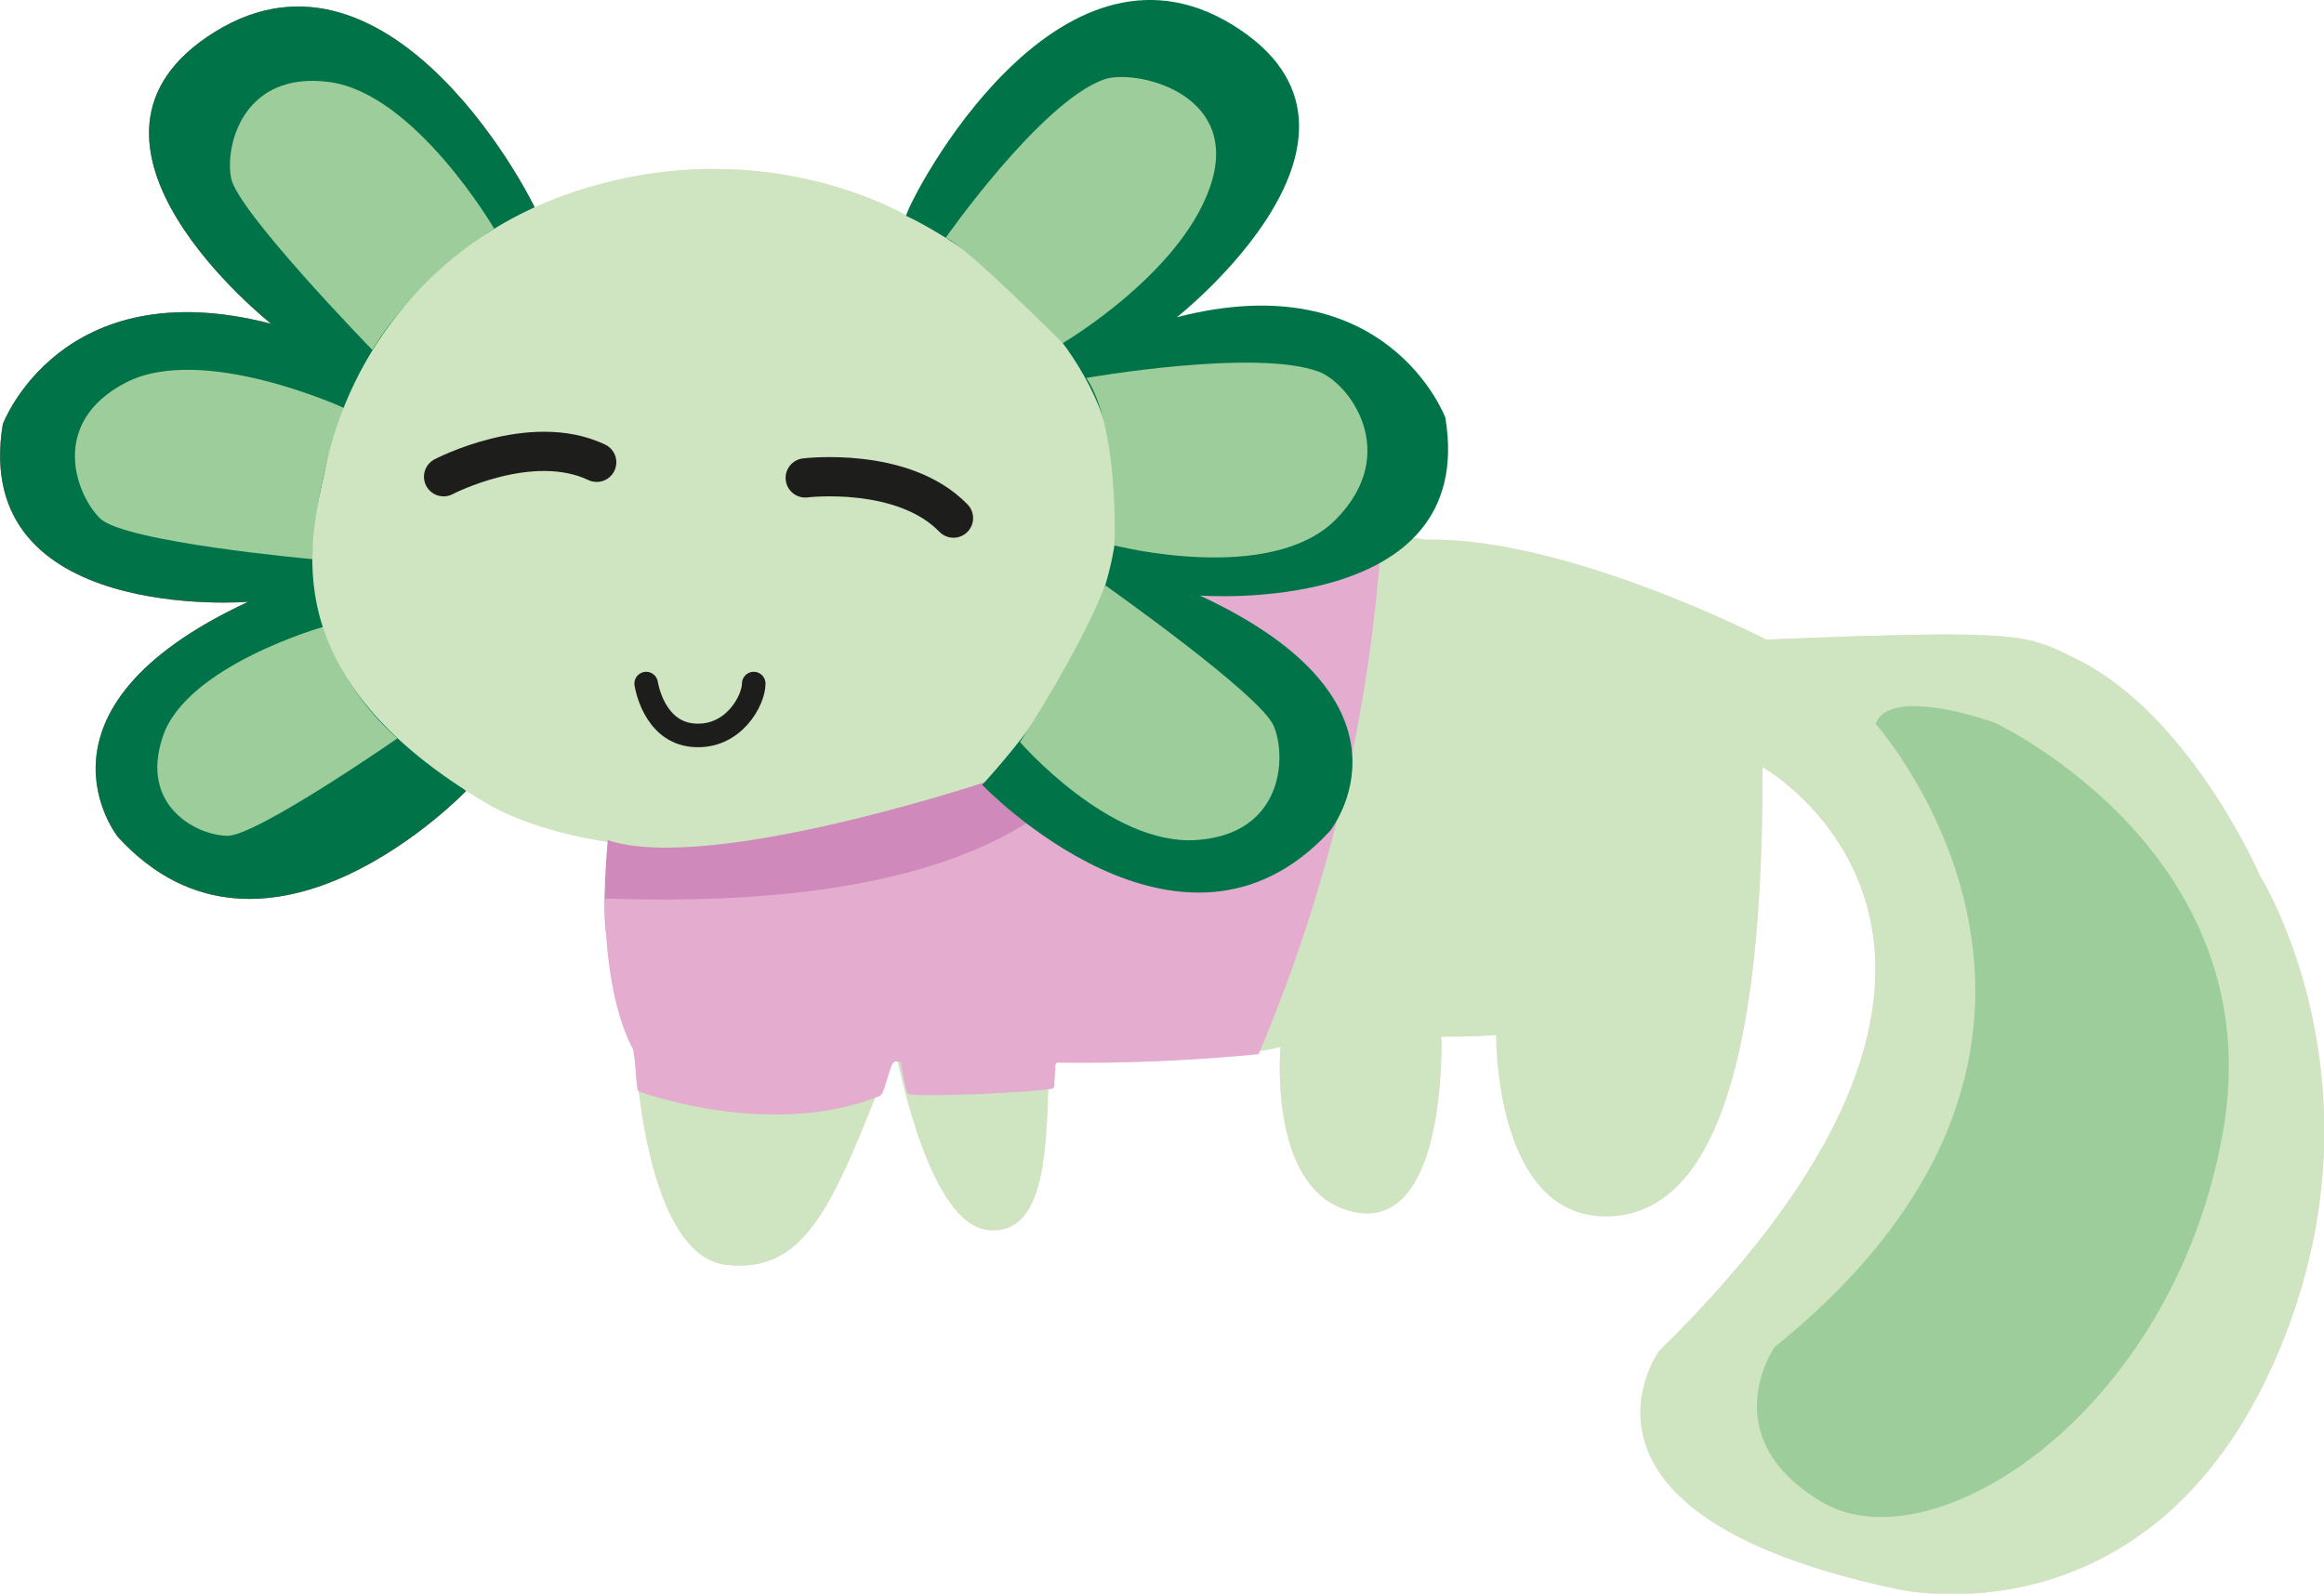 <svg width="296" height="203" viewBox="0 0 296 203" fill="none" xmlns="http://www.w3.org/2000/svg">
<g clip-path="url(#clip0_412_694)">
<path d="M59.343 100.78C59.343 100.78 33.979 127.29 15.027 106.635C15.027 106.635 2.029 90.405 31.615 76.66C31.586 76.689 -3.829 79.472 0.354 54.037C0.354 54.037 7.715 34.304 34.534 41.243C34.534 41.243 4.939 17.929 27.394 4.041C49.849 -9.848 68.226 25.656 68.915 28.295C68.915 28.295 15.41 52.569 59.343 100.78Z" fill="#EB566E"/>
<path d="M62.942 29.121C62.942 29.121 52.873 11.911 41.962 10.452C31.05 8.993 28.619 18.448 29.432 22.69C30.246 26.932 47.427 44.583 47.427 44.583C52.883 35.407 62.942 29.121 62.942 29.121Z" fill="#F8C7CB"/>
<path d="M43.866 51.993C43.866 51.993 25.776 43.671 16.004 48.749C6.231 53.826 9.639 62.973 12.73 66.025C15.822 69.078 39.779 71.228 39.779 71.228C40.075 64.634 41.456 58.135 43.866 51.993Z" fill="#F8C7CB"/>
<path d="M41.157 79.856C41.157 79.856 23.814 84.77 20.751 93.783C17.688 102.796 25.25 106.453 28.973 106.472C32.696 106.491 50.614 94.061 50.614 94.061C46.287 90.228 43.028 85.333 41.157 79.856Z" fill="#F8C7CB"/>
<path d="M62.215 102.46C65.68 104.485 71.509 106.405 77.529 107.259C77.529 107.259 75.615 122.529 80.918 134.009C80.918 134.009 82.009 159.924 92.509 161.123C103.009 162.323 106.282 152.792 113.356 135.103C113.356 135.103 114.074 134.853 114.313 135.209C114.552 135.564 118.304 155.96 125.885 156.689C133.466 157.419 133.312 145.536 133.609 135.103C133.609 135.103 157.95 135.007 163.099 133.346C163.099 133.346 161.319 152.543 172.872 154.462C184.425 156.382 183.582 132.06 183.582 132.06C183.582 132.06 189 132.06 190.56 131.82C190.56 131.82 190.292 155.163 204.726 154.942C219.16 154.721 224.615 132.502 224.472 97.709C224.472 97.709 264.366 120.082 211.301 172.113C211.301 172.113 196.341 192.874 241.624 202.424C241.624 202.424 273.823 210.103 289.932 172.852C304.777 138.51 287.864 111.607 287.864 111.607C287.864 111.607 279.068 91.182 264.51 83.974C258.097 80.816 257.924 80.135 224.96 81.478C224.96 81.478 199.662 68.396 181.591 68.742C181.591 68.742 158.62 65.478 143.008 66.496C143.008 66.496 145.239 42.376 116.132 27.834C116.132 27.834 96.376 15.443 70.533 25.377C63.179 28.232 56.657 32.891 51.563 38.927C46.47 44.964 42.968 52.185 41.378 59.931C39.483 68.799 34.505 86.268 62.215 102.46Z" fill="#FBDFE1"/>
<path d="M238.886 92.199C238.886 92.199 274.722 132.32 226.013 171.614C226.013 171.614 218.068 183.084 232.11 191.367C246.151 199.65 276.723 180.08 283.107 144.336C289.491 108.593 254.096 92.084 254.096 92.084C254.096 92.084 240.839 87.208 238.886 92.199Z" fill="#F8C7CB"/>
<path d="M77.53 107.211C77.53 107.211 76.716 116.041 77.396 119.257C78.008 122.136 125.014 127.895 140.855 108.027C140.855 108.027 125.158 102.038 126.718 99.312C126.727 99.312 90.681 111.568 77.53 107.211Z" fill="#F8C7CB"/>
<path d="M59.343 100.78C59.343 100.78 33.979 127.29 15.027 106.635C15.027 106.635 2.029 90.405 31.615 76.66C31.586 76.689 -3.829 79.472 0.354 54.037C0.354 54.037 7.715 34.304 34.534 41.243C34.534 41.243 4.939 17.929 27.394 4.041C49.849 -9.848 68.226 25.656 68.915 28.295C68.915 28.295 15.41 52.569 59.343 100.78Z" fill="#007448"/>
<path d="M62.942 29.121C62.942 29.121 52.873 11.911 41.962 10.452C31.05 8.993 28.619 18.448 29.432 22.69C30.246 26.932 47.427 44.583 47.427 44.583C52.883 35.407 62.942 29.121 62.942 29.121Z" fill="#9CCD9B"/>
<path d="M43.866 51.993C43.866 51.993 25.776 43.671 16.004 48.749C6.231 53.826 9.639 62.973 12.73 66.025C15.822 69.078 39.779 71.228 39.779 71.228C40.075 64.634 41.456 58.135 43.866 51.993Z" fill="#9CCD9B"/>
<path d="M41.157 79.856C41.157 79.856 23.814 84.77 20.751 93.783C17.688 102.796 25.25 106.453 28.973 106.472C32.696 106.491 50.614 94.061 50.614 94.061C46.287 90.228 43.028 85.333 41.157 79.856Z" fill="#9CCD9B"/>
<path d="M62.215 102.46C65.68 104.485 71.509 106.405 77.529 107.259C77.529 107.259 75.615 122.529 80.918 134.009C80.918 134.009 82.009 159.924 92.509 161.123C103.009 162.323 106.282 152.792 113.356 135.103C113.356 135.103 114.074 134.853 114.313 135.209C114.552 135.564 118.304 155.96 125.885 156.689C133.466 157.419 133.312 145.536 133.609 135.103C133.609 135.103 157.95 135.007 163.099 133.346C163.099 133.346 161.319 152.543 172.872 154.462C184.425 156.382 183.582 132.06 183.582 132.06C183.582 132.06 189 132.06 190.56 131.82C190.56 131.82 190.292 155.163 204.726 154.942C219.16 154.721 224.615 132.502 224.472 97.709C224.472 97.709 264.366 120.082 211.301 172.113C211.301 172.113 196.341 192.874 241.624 202.424C241.624 202.424 273.823 210.103 289.932 172.852C304.777 138.51 287.864 111.607 287.864 111.607C287.864 111.607 279.068 91.182 264.51 83.974C258.097 80.816 257.924 80.135 224.96 81.478C224.96 81.478 199.662 68.396 181.591 68.742C181.591 68.742 158.62 65.478 143.008 66.496C143.008 66.496 145.239 42.376 116.132 27.834C116.132 27.834 96.376 15.443 70.533 25.377C63.179 28.232 56.657 32.891 51.563 38.927C46.47 44.964 42.968 52.185 41.378 59.931C39.483 68.799 34.505 86.268 62.215 102.46Z" fill="#CFE4C0"/>
<path d="M238.886 92.199C238.886 92.199 274.722 132.32 226.013 171.614C226.013 171.614 218.068 183.084 232.11 191.367C246.151 199.65 276.723 180.08 283.107 144.336C289.491 108.593 254.096 92.084 254.096 92.084C254.096 92.084 240.839 87.208 238.886 92.199Z" fill="#9CCD9B"/>
<path d="M77.53 107.211C77.53 107.211 76.716 116.041 77.396 119.257C78.008 122.136 125.014 127.895 140.855 108.027C140.855 108.027 125.158 102.038 126.718 99.312C126.727 99.312 90.681 111.568 77.53 107.211Z" fill="#9CCD9B"/>
<g clip-path="url(#clip1_412_694)">
<path d="M77.408 107.028C77.408 107.028 76.582 115.985 77.272 119.257C77.894 122.177 125.644 128.019 141.736 107.856C141.736 107.856 125.79 101.79 127.375 99.025C127.375 99.025 90.758 111.458 77.408 107.028Z" fill="#CF89BA"/>
<path d="M176 67.636C176.097 65.932 165.227 66.662 143.661 66C143.606 66 143.552 66.013 143.504 66.038C143.455 66.063 143.413 66.1 143.381 66.145C143.35 66.19 143.33 66.242 143.323 66.296C143.315 66.351 143.322 66.406 143.34 66.458C145.197 71.54 159.646 117.261 77.408 114.466C77.364 114.465 77.319 114.473 77.277 114.488C77.236 114.504 77.197 114.528 77.165 114.559C77.132 114.59 77.106 114.627 77.088 114.668C77.07 114.709 77.06 114.753 77.058 114.797C77.058 116.793 77.107 127.123 80.666 133.754C80.67 133.786 80.67 133.819 80.666 133.851C81.064 136.188 80.841 136.285 81.21 138.797C81.22 138.857 81.245 138.913 81.282 138.961C81.32 139.008 81.368 139.046 81.424 139.069C83.281 139.722 98.828 144.911 112.032 139.624C112.761 139.332 113.189 135.857 113.889 135.282C114.019 135.215 114.166 135.188 114.311 135.204C114.456 135.219 114.593 135.277 114.706 135.37C114.706 135.37 115.377 139.186 115.678 139.332C116.651 139.858 131.799 139.138 134.016 138.69C134.09 138.678 134.157 138.64 134.205 138.583C134.253 138.526 134.279 138.453 134.278 138.378C134.278 137.56 134.424 136.431 134.434 135.691C134.431 135.648 134.437 135.605 134.453 135.565C134.468 135.524 134.491 135.488 134.522 135.457C134.552 135.427 134.589 135.403 134.629 135.388C134.669 135.373 134.712 135.367 134.755 135.37C143.286 135.484 151.816 135.123 160.307 134.289C169.275 113.123 174.582 90.584 176 67.636Z" fill="#E4ACCF"/>
</g>
<path d="M125.1 99.984C125.1 99.984 150.465 126.484 169.416 105.829C169.416 105.829 182.414 89.598 152.819 75.863C152.819 75.863 188.311 78.637 184.09 53.202C184.09 53.202 176.729 33.469 149.9 40.408C149.9 40.408 179.495 17.094 157.05 3.206C134.605 -10.683 116.112 24.849 115.395 27.489C115.395 27.489 169.024 51.743 125.1 99.984Z" fill="#007448"/>
<path d="M129.915 94.532C129.915 94.532 141.4 107.787 152.417 107.009C163.434 106.232 163.903 96.451 162.238 92.487C160.572 88.523 140.778 74.568 140.778 74.568C137.4 83.187 129.915 94.532 129.915 94.532Z" fill="#9CCD9B"/>
<path d="M141.956 69.481C141.956 69.481 161.893 74.606 170.201 66.112C178.509 57.617 171.78 48.739 167.942 47.338C159.845 44.362 138.366 48.144 138.366 48.144C142.549 54.325 141.956 69.481 141.956 69.481Z" fill="#9CCD9B"/>
<path d="M135.361 43.71C135.361 43.71 151.048 34.496 154.379 22.988C157.653 11.671 144.377 8.725 140.548 10.136C132.451 13.13 120.448 30.292 120.448 30.292C122.985 31.28 135.361 43.71 135.361 43.71Z" fill="#9CCD9B"/>
<g clip-path="url(#clip2_412_694)">
<path d="M102.56 60.88C102.56 60.88 115 59.35 121.44 66" stroke="#1D1D1B" stroke-width="5" stroke-miterlimit="10" stroke-linecap="round"/>
<path d="M56.5 60.73C56.5 60.73 67.62 54.91 76 58.89" stroke="#1D1D1B" stroke-width="5" stroke-miterlimit="10" stroke-linecap="round"/>
<path d="M96 87.08C96 89.22 93.41 94.08 88.3 93.66C83.19 93.24 82.3 87.08 82.3 87.08" stroke="#1D1D1B" stroke-width="3" stroke-miterlimit="10" stroke-linecap="round"/>
</g>
</g>
<defs>
<clipPath id="clip0_412_694">
<rect width="296" height="203" fill="white"/>
</clipPath>
<clipPath id="clip1_412_694">
<rect width="99" height="76" fill="white" transform="translate(77 66)"/>
</clipPath>
<clipPath id="clip2_412_694">
<rect width="69.94" height="40.19" fill="white" transform="translate(54 55)"/>
</clipPath>
</defs>
</svg>

